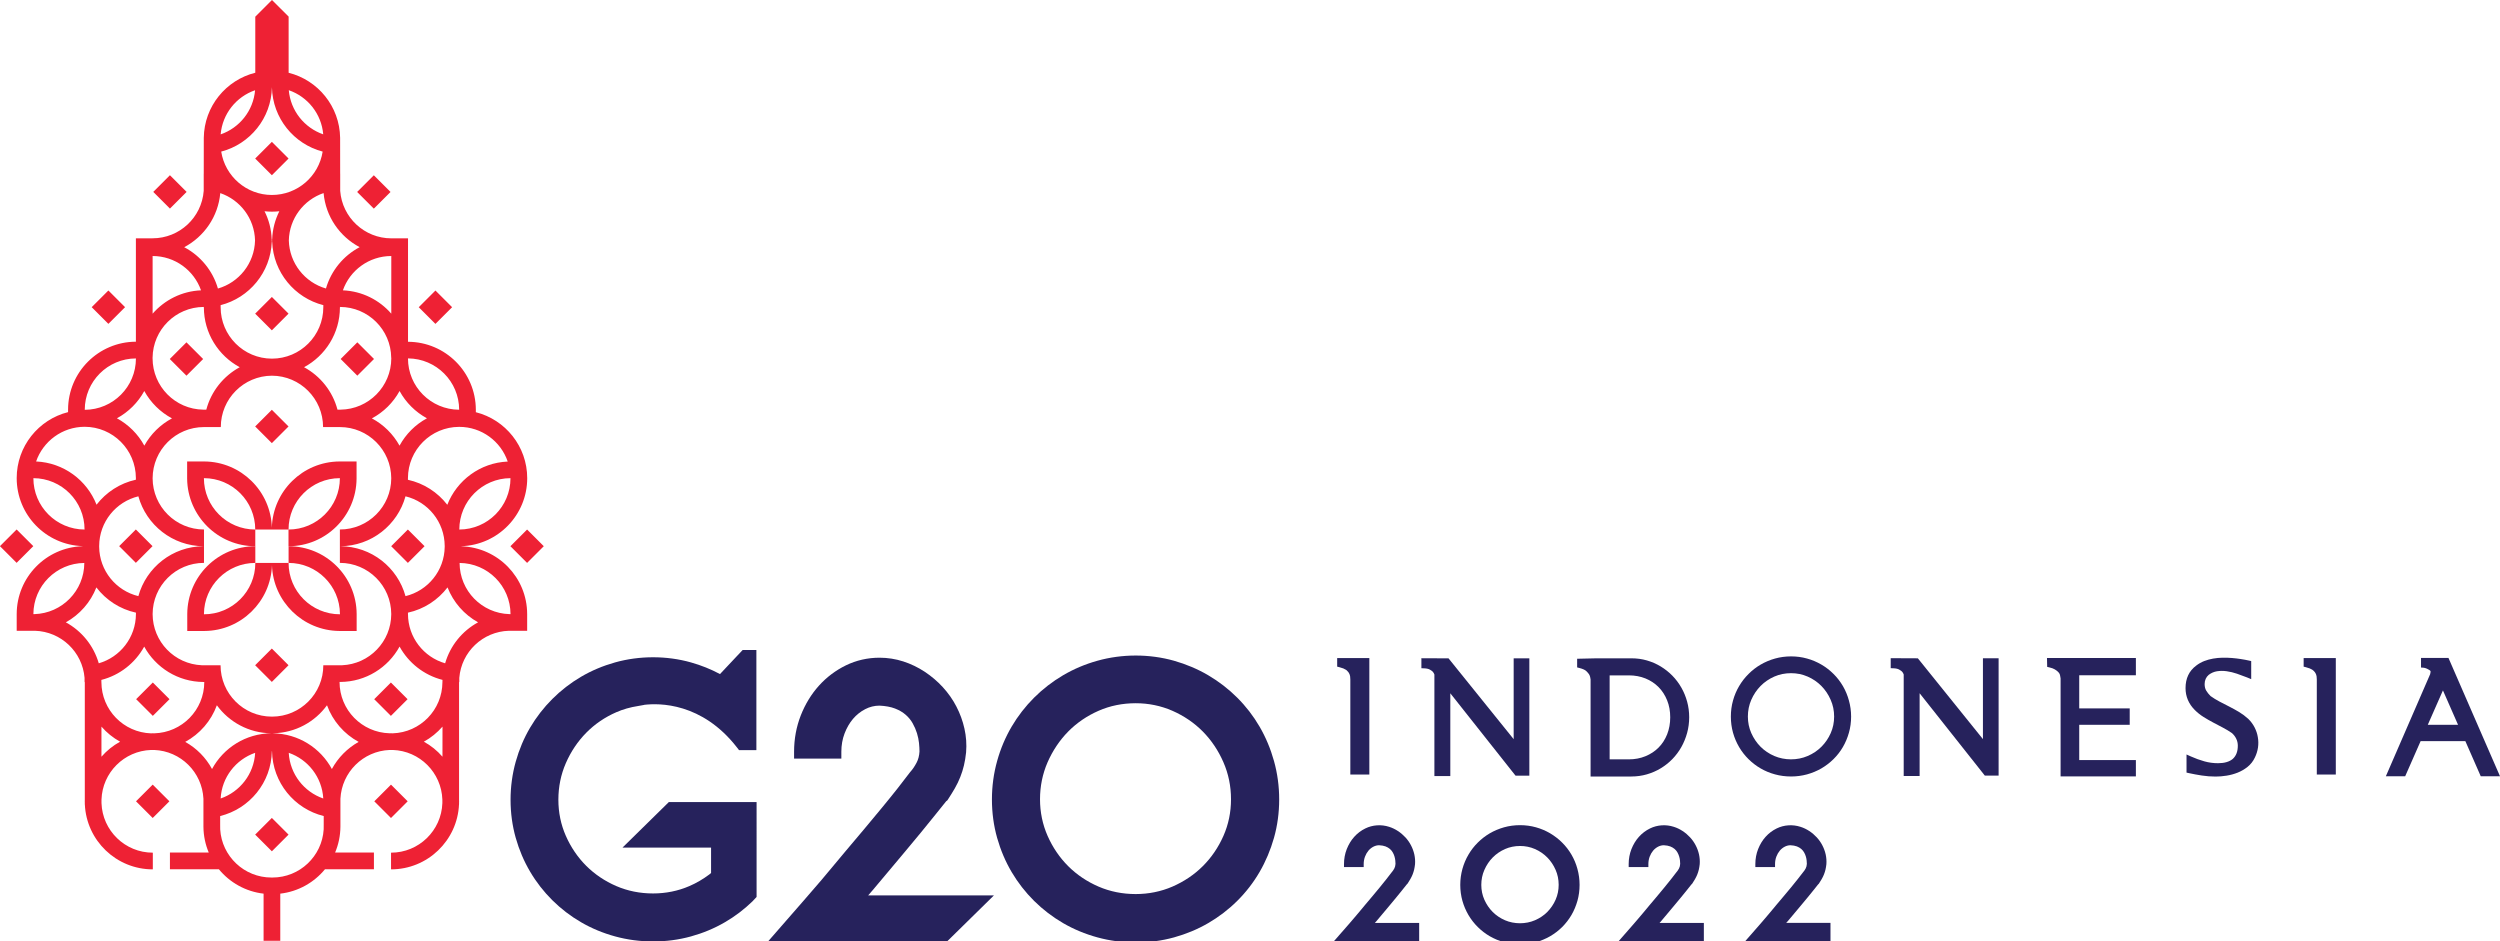 <?xml version="1.0" encoding="utf-8"?>
<!-- Generator: Adobe Illustrator 25.0.0, SVG Export Plug-In . SVG Version: 6.00 Build 0)  -->
<svg version="1.1" id="Layer_1" xmlns="http://www.w3.org/2000/svg" xmlns:xlink="http://www.w3.org/1999/xlink" x="0px" y="0px"
	 viewBox="0 0 615.59 231.83" style="enable-background:new 0 0 615.59 231.83;" xml:space="preserve">
<style type="text/css">
	.st0{fill:#EE2134;}
	.st1{fill:#26225C;}
</style>
<g>
	<g>
		<path class="st0" d="M62.86,134.5v-4.11c-6.99,0-12.65-5.66-12.65-12.65h0v0h0.03c6.97,0.02,12.61,5.67,12.61,12.65h4.09h0.02
			h4.09c0-6.97,5.64-12.63,12.61-12.65h0.03v0h0c0,6.99-5.66,12.65-12.65,12.65v4.11c9.21,0,16.68-7.43,16.76-16.62h0v-0.14v-0.09
			v-4.02h-4.11v0c-0.02,0-0.04,0-0.06,0h-0.03v0c-9.06,0.05-16.42,7.3-16.66,16.32c-0.23-9.02-7.59-16.27-16.66-16.32v0h-0.03
			c-0.02,0-0.04,0-0.06,0v0h-4.11v4.02v0.09v0.14h0C46.18,127.06,53.66,134.5,62.86,134.5z"/>
		
			<rect x="43.02" y="85.5" transform="matrix(0.707 -0.707 0.707 0.707 -49.062 58.367)" class="st0" width="5.81" height="5.81"/>
		
			<rect x="34.72" y="194.42" transform="matrix(0.707 -0.707 0.707 0.707 -128.511 84.402)" class="st0" width="5.81" height="5.81"/>
		
			<rect x="34.74" y="169.28" transform="matrix(0.707 -0.707 0.707 0.707 -110.721 77.043)" class="st0" width="5.81" height="5.81"/>
		
			<rect x="23.79" y="72.74" transform="matrix(0.707 -0.707 0.707 0.707 -45.669 41.03)" class="st0" width="5.81" height="5.81"/>
		
			<rect x="38.95" y="44.35" transform="matrix(0.707 -0.707 0.707 0.707 -21.157 43.438)" class="st0" width="5.81" height="5.81"/>
		<path class="st0" d="M83.59,155.37h4.23v-4.11h0v0h0c0,0,0-0.01,0-0.01v-0.07h0c-0.05-9.21-7.53-16.68-16.76-16.68v4.11
			c6.96,0,12.6,5.62,12.65,12.57h0v0.08c-6.99,0-12.65-5.66-12.65-12.65h-4.08h-0.03h-4.08c0,6.99-5.66,12.65-12.65,12.65v-0.08h0
			c0.04-6.95,5.69-12.57,12.65-12.57v-4.11c-9.22,0-16.71,7.46-16.76,16.68h0v0.07c0,0,0,0.01,0,0.01h0v0h0v4.11h4.23v0
			c9.01-0.06,16.33-7.24,16.63-16.19C67.26,148.13,74.58,155.3,83.59,155.37L83.59,155.37z"/>
		
			<rect x="85.1" y="85.5" transform="matrix(0.707 -0.707 0.707 0.707 -36.737 88.114)" class="st0" width="5.81" height="5.81"/>
		
			<rect x="93.4" y="194.42" transform="matrix(0.707 -0.707 0.707 0.707 -111.323 125.893)" class="st0" width="5.81" height="5.81"/>
		
			<rect x="93.37" y="169.28" transform="matrix(0.707 -0.707 0.707 0.707 -93.551 118.501)" class="st0" width="5.81" height="5.81"/>
		
			<rect x="97.55" y="131.59" transform="matrix(0.707 -0.707 0.707 0.707 -65.678 110.43)" class="st0" width="5.81" height="5.81"/>
		
			<rect x="30.56" y="131.59" transform="matrix(0.707 -0.707 0.707 0.707 -85.298 63.054)" class="st0" width="5.81" height="5.81"/>
		
			<rect x="1.2" y="131.59" transform="matrix(0.707 -0.707 0.707 0.707 -93.898 42.299)" class="st0" width="5.81" height="5.81"/>
		
			<rect x="126.91" y="131.59" transform="matrix(0.707 -0.707 0.707 0.707 -57.078 131.189)" class="st0" width="5.81" height="5.81"/>
		<path class="st0" d="M113.62,134.52v-0.03c8.99-0.29,16.2-7.68,16.2-16.74h0c0-7.83-5.38-14.41-12.65-16.25v-0.63h0
			c-0.03-9.21-7.49-16.68-16.7-16.71V58.69h-4.09v0c-6.66,0-12.12-5.15-12.61-11.68l0-0.13c0,0,0,0,0,0v-4.11c0,0,0,0-0.01,0
			l-0.01-8.59h0c0-0.02,0-0.04,0-0.06l0-0.18h0c-0.11-7.74-5.47-14.22-12.68-16.02V4.13l0.02-0.02L66.97,0l-4.11,4.11l0,0v13.8
			c-7.21,1.8-12.58,8.28-12.68,16.02h0l0,0.18c0,0.02,0,0.04,0,0.06h0l-0.01,8.59c0,0,0,0-0.01,0v4.11c0,0,0,0,0,0l0,0.13
			c-0.49,6.54-5.95,11.68-12.61,11.68v0h-4.09v25.46c-9.21,0.03-16.68,7.5-16.7,16.71h0v0.63c-7.27,1.83-12.65,8.41-12.65,16.25h0
			c0,9.07,7.21,16.45,16.2,16.74v0.03c-8.98,0.29-16.18,7.65-16.2,16.7h0v4.12h4.48c6.47,0.19,11.71,5.22,12.23,11.59v1.01
			c0.02,0,0.03,0,0.05,0v0h0c0,0.1,0.01,0.2,0.01,0.3v28.79c0,0.1-0.01,0.2-0.01,0.3c0,0.1,0.01,0.2,0.01,0.3v0.46h0.01
			c0.4,8.9,7.74,16,16.74,16v-4.11c-6.84,0-12.41-5.43-12.64-12.21l0-0.86c0.22-6.65,5.57-12,12.22-12.22
			c0.14,0,0.28,0.01,0.42,0.01v-0.02c0.01,0,0.02,0,0.02,0v0.02c0.11,0,0.22-0.01,0.32-0.01c6.54,0.26,11.8,5.48,12.12,12.01v6.26h0
			v0.63l0,0c0.02,2.25,0.48,4.4,1.31,6.36h-9.56v4.11h12.05c2.69,3.27,6.59,5.5,11.01,6.01v11.61h4.11v-11.61
			c4.42-0.51,8.32-2.74,11.01-6.01h12.05v-4.11h-9.56c0.83-1.96,1.29-4.11,1.31-6.36l0,0v-0.63h0v-6.26
			c0.32-6.52,5.58-11.75,12.12-12.01c0.11,0,0.22,0.01,0.32,0.01v-0.02c0.01,0,0.02,0,0.02,0v0.02c0.14,0,0.28-0.01,0.42-0.01
			c6.65,0.22,12,5.57,12.22,12.22l0,0.86c-0.23,6.78-5.8,12.21-12.64,12.21v4.11c9,0,16.34-7.1,16.74-16h0.01v-0.46
			c0-0.1,0.01-0.2,0.01-0.3c0-0.1-0.01-0.2-0.01-0.3v-28.79c0-0.1,0.01-0.2,0.01-0.3h0v0c0.02,0,0.03,0,0.05,0v-1.01
			c0.52-6.38,5.77-11.41,12.23-11.59h4.48v-4.12h0C129.79,142.17,122.6,134.81,113.62,134.52z M125.7,117.74
			C125.7,117.74,125.7,117.74,125.7,117.74L125.7,117.74c0,6.97-5.63,12.62-12.6,12.65c0,0,0,0,0,0h0
			C113.11,123.42,118.74,117.77,125.7,117.74z M125.02,113.65c-6.78,0.29-12.52,4.62-14.88,10.65c-2.36-3.07-5.77-5.3-9.69-6.16
			v-0.42c0.02-6.96,5.66-12.6,12.62-12.61C118.62,105.11,123.32,108.68,125.02,113.65z M67.01,176.46h-0.09
			c-6.97-0.02-12.61-5.67-12.61-12.65h-0.02H50.2h-0.48c-6.74-0.27-12.12-5.8-12.14-12.6c0.02-6.97,5.67-12.61,12.65-12.61v-4.11
			c0,0,0,0,0,0v-4.11c-6.97,0-12.63-5.64-12.65-12.61c0.02-6.97,5.67-12.61,12.65-12.61v0h0.03h3.49h0.62
			c0-6.97,5.63-12.62,12.59-12.65c6.96,0.03,12.59,5.68,12.59,12.65h0.62h3.49h0.03v0c6.97,0,12.63,5.64,12.65,12.61
			c-0.02,6.97-5.67,12.61-12.65,12.61v4.11c0,0,0,0,0,0v4.11c6.97,0,12.63,5.64,12.65,12.61c-0.02,6.8-5.4,12.33-12.14,12.6h-0.48
			h-4.09h-0.02C79.62,170.78,73.98,176.44,67.01,176.46z M34.07,146.79c-5.5-1.33-9.59-6.26-9.65-12.15v-0.21
			c0.03-5.92,4.13-10.88,9.65-12.22c1.95,7.05,8.39,12.25,16.06,12.29C42.47,134.54,36.02,139.73,34.07,146.79z M66.91,59.2
			c0-0.11,0.01-0.21,0.01-0.31H66.9c-0.09-2.46-0.71-4.79-1.76-6.87c0.59,0.06,1.2,0.1,1.81,0.1v0c0,0,0.01,0,0.01,0
			c0,0,0.01,0,0.01,0v0c0.61,0,1.22-0.04,1.81-0.1c-1.04,2.08-1.67,4.41-1.76,6.87h-0.02c0,0.11,0.01,0.21,0.01,0.32
			c0,0.11-0.01,0.21-0.01,0.32h0.02c0.28,7.54,5.54,13.81,12.6,15.61c-0.01,0.17-0.01,0.35-0.01,0.52h0
			c0,6.98-5.66,12.64-12.64,12.65c-6.98,0-12.64-5.67-12.64-12.65h0c0-0.18-0.01-0.35-0.01-0.52c7.05-1.8,12.32-8.07,12.6-15.61
			h0.02C66.92,59.41,66.91,59.31,66.91,59.2z M83.79,134.5c7.66-0.04,14.11-5.23,16.06-12.29c5.52,1.34,9.62,6.29,9.65,12.22v0.21
			c-0.06,5.89-4.15,10.82-9.65,12.15C97.9,139.73,91.46,134.54,83.79,134.5z M113.06,100.89L113.06,100.89
			c-6.96-0.02-12.6-5.67-12.6-12.64C107.42,88.29,113.05,93.93,113.06,100.89z M98.39,96.28c1.55,2.84,3.9,5.18,6.74,6.72
			c-2.85,1.54-5.2,3.89-6.75,6.74c-1.57-2.85-3.94-5.19-6.81-6.72C94.45,101.49,96.82,99.14,98.39,96.28z M96.35,88.23L96.35,88.23
			c-0.01,6.93-5.58,12.55-12.49,12.64h-0.76c-1.19-4.51-4.22-8.28-8.23-10.45c5.25-2.82,8.82-8.36,8.83-14.73h0
			c0-0.01,0-0.03,0-0.04c0.02,0,0.03,0,0.05,0v-0.07c6.91,0.03,12.5,5.6,12.58,12.49L96.35,88.23L96.35,88.23L96.35,88.23z
			 M96.35,77.24c-2.92-3.36-7.16-5.55-11.92-5.75c1.73-4.92,6.41-8.44,11.92-8.45V77.24z M88.56,60.86
			c-3.99,2.1-7.02,5.77-8.3,10.18c-5.18-1.49-9-6.21-9.14-11.84c0.13-5.42,3.67-9.99,8.56-11.66C80.2,53.34,83.66,58.27,88.56,60.86
			z M79.59,33.08c-4.63-1.6-8.04-5.8-8.48-10.87C75.75,23.81,79.16,28.02,79.59,33.08z M66.96,21.47c0.16,7.63,5.4,14,12.49,15.86
			c-0.95,6.05-6.17,10.67-12.49,10.68c-6.31,0-11.54-4.63-12.49-10.68C61.56,35.48,66.81,29.1,66.96,21.47z M62.81,22.22
			c-0.43,5.06-3.84,9.27-8.48,10.87C54.77,28.02,58.18,23.81,62.81,22.22z M54.24,47.55c4.89,1.67,8.43,6.24,8.56,11.66
			c-0.14,5.63-3.95,10.35-9.14,11.84c-1.27-4.41-4.31-8.08-8.3-10.18C50.26,58.27,53.72,53.34,54.24,47.55z M37.58,63.04
			c5.51,0.01,10.19,3.53,11.92,8.45c-4.75,0.2-8.99,2.39-11.92,5.75V63.04z M37.57,88.23L37.57,88.23l0-0.15
			c0.08-6.9,5.68-12.46,12.58-12.5v0.07c0.02,0,0.03,0,0.05,0c0,0.01,0,0.03,0,0.04h0c0.01,6.37,3.59,11.91,8.83,14.73
			c-4.01,2.18-7.04,5.94-8.23,10.45h-0.76C43.15,100.78,37.58,95.16,37.57,88.23L37.57,88.23L37.57,88.23z M42.35,103.02
			c-2.87,1.53-5.24,3.87-6.81,6.72c-1.55-2.85-3.9-5.19-6.75-6.74c2.84-1.54,5.19-3.88,6.74-6.72
			C37.1,99.14,39.48,101.49,42.35,103.02z M20.87,100.89c0.01-6.96,5.64-12.61,12.6-12.63c0,6.97-5.63,12.62-12.6,12.65V100.89z
			 M20.84,105.09c6.96,0.01,12.6,5.65,12.62,12.61v0.42c-3.92,0.86-7.32,3.09-9.69,6.16c-2.35-6.02-8.09-10.35-14.88-10.65
			C10.6,108.68,15.3,105.11,20.84,105.09z M8.22,117.74L8.22,117.74C8.22,117.74,8.22,117.74,8.22,117.74
			c6.97,0.03,12.6,5.68,12.6,12.65h0c0,0,0,0,0,0C13.85,130.36,8.22,124.71,8.22,117.74z M8.48,151.22H8.22
			c0.02-6.93,5.62-12.54,12.54-12.6C20.74,145.46,15.28,151.02,8.48,151.22z M16.21,153.24c3.41-1.89,6.09-4.93,7.52-8.6
			c2.37,3.11,5.8,5.36,9.75,6.22c0,0.1-0.01,0.21-0.01,0.31h0c0,0.01,0,0.03,0,0.04c-0.02,5.76-3.88,10.6-9.15,12.12
			C23.07,158.99,20.11,155.36,16.21,153.24z M24.98,186.33l0-7.41c1.29,1.49,2.85,2.75,4.59,3.71
			C27.82,183.59,26.27,184.85,24.98,186.33z M37.97,180.57c-0.12,0-0.23-0.01-0.35-0.01v0c-0.01,0-0.03,0-0.04,0
			c-0.04,0-0.09,0-0.13,0v0.01c-0.08,0-0.17,0-0.25,0.01c-6.78-0.22-12.21-5.77-12.23-12.6h0c0-0.11-0.01-0.23-0.01-0.34l0-0.21
			l-0.01,0c0,0,0-0.01,0-0.01c4.55-1.16,8.35-4.18,10.56-8.2c2.83,5.16,8.29,8.67,14.58,8.71l0,0l0.11,0c0,0,0.01,0,0.01,0l0,0h0.49
			H50.3C50.3,174.81,44.81,180.4,37.97,180.57z M52.21,189.36c-1.52-2.81-3.81-5.13-6.6-6.68c3.58-1.94,6.38-5.15,7.79-9.02
			c3.01,4.13,7.86,6.83,13.34,6.9v0h0.05c0.02,0,0.03,0,0.05,0C60.51,180.61,55.02,184.16,52.21,189.36z M62.83,185.37
			c-0.29,5.23-3.75,9.61-8.5,11.25C54.61,191.39,58.08,187.01,62.83,185.37z M79.71,202.96l-0.01,1.26
			c-0.4,6.62-5.9,11.86-12.62,11.86h-0.24c-6.72,0-12.22-5.24-12.62-11.86l-0.01-1.26v-2.02c7.22-1.78,12.6-8.24,12.73-15.98h0.04
			c0.13,7.74,5.51,14.21,12.73,15.98V202.96z M71.1,185.37c4.75,1.64,8.21,6.02,8.5,11.25C74.85,194.98,71.39,190.6,71.1,185.37z
			 M81.72,189.36c-2.8-5.18-8.25-8.71-14.53-8.79v-0.01h0.13v-0.01c5.43-0.11,10.22-2.79,13.2-6.89c1.41,3.87,4.21,7.08,7.79,9.02
			C85.53,184.24,83.24,186.56,81.72,189.36z M108.95,186.33c-1.29-1.49-2.84-2.75-4.58-3.7c1.74-0.96,3.29-2.22,4.59-3.71
			L108.95,186.33z M108.96,167.43L108.96,167.43l-0.01,0.2c0,0.11-0.01,0.22-0.01,0.34h0c-0.02,6.83-5.45,12.38-12.23,12.6
			c-0.08,0-0.17-0.01-0.25-0.01v-0.01c-0.04,0-0.09,0-0.13,0c-0.01,0-0.03,0-0.04,0v0c-0.12,0-0.23,0.01-0.35,0.01
			c-6.84-0.17-12.33-5.76-12.33-12.64h-0.41h0.49l0,0c0,0,0.01,0,0.01,0l0.11,0l0,0c6.29-0.04,11.75-3.55,14.58-8.71
			c2.21,4.02,6.01,7.04,10.56,8.2C108.96,167.42,108.96,167.43,108.96,167.43z M109.61,163.33c-5.27-1.52-9.13-6.36-9.15-12.12
			c0-0.01,0-0.03,0-0.04h0c0-0.1-0.01-0.21-0.01-0.31c3.95-0.86,7.38-3.12,9.75-6.22c1.43,3.67,4.11,6.71,7.52,8.6
			C113.81,155.36,110.86,158.99,109.61,163.33z M125.45,151.22c-6.8-0.19-12.26-5.75-12.28-12.6c6.92,0.06,12.52,5.67,12.54,12.6
			H125.45z"/>
		
			<rect x="104.33" y="72.74" transform="matrix(0.707 -0.707 0.707 0.707 -22.08 97.98)" class="st0" width="5.81" height="5.81"/>
		
			<rect x="89.16" y="44.35" transform="matrix(0.707 -0.707 0.707 0.707 -6.449 78.947)" class="st0" width="5.81" height="5.81"/>
		
			<rect x="64.05" y="160.91" transform="matrix(0.707 -0.707 0.707 0.707 -96.222 95.326)" class="st0" width="5.81" height="5.81"/>
		
			<rect x="64.05" y="102.11" transform="matrix(0.707 -0.707 0.707 0.707 -54.646 78.102)" class="st0" width="5.81" height="5.81"/>
		
			<rect x="64.06" y="202.63" transform="matrix(0.707 -0.707 0.707 0.707 -125.719 107.543)" class="st0" width="5.81" height="5.81"/>
		
			<rect x="64.05" y="74.33" transform="matrix(0.707 -0.707 0.707 0.707 -35.005 69.964)" class="st0" width="5.81" height="5.81"/>
		
			<rect x="64.05" y="36.13" transform="matrix(0.707 -0.707 0.707 0.707 -7.993 58.779)" class="st0" width="5.81" height="5.81"/>
	</g>
	<g>
		<g>
			<path class="st1" d="M330.77,164.59c0.26,0.11,0.46,0.22,0.62,0.32c0.13,0.08,0.24,0.16,0.31,0.25l0.32,0.35
				c0.11,0.14,0.23,0.36,0.33,0.63c0.07,0.18,0.15,0.53,0.15,1.18v23.39h4.68v-28.67h-7.92v2.11l0.56,0.14
				C330.2,164.39,330.52,164.49,330.77,164.59z"/>
			<path class="st1" d="M373.19,191h3.39v-28.9h-3.86v19.91l-15.82-19.63l-0.22-0.27l-6.68-0.03v2.46l0.71,0.03
				c0.58,0.02,1.05,0.13,1.37,0.31c0.44,0.24,0.66,0.44,0.75,0.55c0.16,0.2,0.29,0.42,0.37,0.66v25h3.92v-20.38l15.84,20.01
				L373.19,191z"/>
			<path class="st1" d="M401.72,191.2c1.32,0,2.6-0.18,3.8-0.53c1.21-0.35,2.35-0.84,3.4-1.48c1.05-0.63,2.02-1.4,2.88-2.28
				c0.85-0.88,1.6-1.87,2.21-2.96c0.61-1.09,1.09-2.26,1.42-3.48c0.34-1.24,0.51-2.54,0.51-3.86c0-1.32-0.17-2.62-0.51-3.85
				c-0.33-1.21-0.81-2.38-1.43-3.46c-0.61-1.07-1.36-2.06-2.21-2.93c-0.85-0.87-1.82-1.63-2.87-2.27c-1.04-0.63-2.19-1.13-3.4-1.48
				c-1.21-0.35-2.49-0.52-3.8-0.52h-8.58l-4.79,0.11v2.13l0.55,0.14c0.41,0.11,0.75,0.22,0.99,0.33c0.24,0.11,0.43,0.21,0.57,0.32
				c0.17,0.13,0.26,0.21,0.3,0.27c0.11,0.13,0.22,0.26,0.36,0.42c0.11,0.11,0.21,0.28,0.31,0.5c0.07,0.16,0.17,0.47,0.23,0.97v23.92
				H401.72z M396.35,186.99V166.3h4.74c1.47,0,2.85,0.26,4.09,0.76c1.23,0.5,2.32,1.22,3.22,2.13c0.9,0.91,1.61,2.01,2.11,3.27
				c0.51,1.26,0.76,2.66,0.76,4.16c0,1.52-0.26,2.93-0.76,4.2c-0.5,1.26-1.21,2.36-2.11,3.26c-0.9,0.91-1.99,1.62-3.23,2.13
				c-1.24,0.51-2.61,0.77-4.09,0.77H396.35z"/>
			<path class="st1" d="M453.8,168.95L453.8,168.95c-0.64-1.09-1.41-2.1-2.31-2.99c-0.89-0.89-1.89-1.67-2.99-2.31
				c-1.1-0.64-2.28-1.15-3.53-1.49c-2.5-0.71-5.38-0.71-7.9,0c-1.26,0.35-2.45,0.86-3.55,1.5c-1.09,0.64-2.1,1.42-2.98,2.31
				c-0.9,0.89-1.67,1.89-2.31,2.98c-0.64,1.08-1.15,2.28-1.5,3.55c-0.36,1.27-0.53,2.6-0.53,3.96c0,1.37,0.18,2.7,0.53,3.96
				c0.35,1.25,0.86,2.44,1.5,3.53c0.64,1.09,1.42,2.09,2.31,2.97c0.9,0.89,1.9,1.66,2.99,2.29c1.08,0.63,2.27,1.13,3.54,1.47
				c1.26,0.35,2.6,0.52,3.97,0.52c1.34,0,2.66-0.18,3.92-0.52c1.26-0.35,2.44-0.84,3.53-1.47c1.08-0.63,2.09-1.4,2.99-2.29
				c0.9-0.89,1.68-1.89,2.31-2.98c0.63-1.08,1.13-2.27,1.48-3.52c0.36-1.26,0.54-2.59,0.54-3.96c0-1.36-0.18-2.69-0.54-3.96
				C454.93,171.23,454.43,170.04,453.8,168.95z M451.63,176.45c0,1.44-0.28,2.81-0.84,4.07c-0.56,1.27-1.33,2.4-2.29,3.36
				c-0.96,0.96-2.09,1.72-3.38,2.27c-2.57,1.12-5.7,1.09-8.23,0c-1.28-0.55-2.42-1.32-3.37-2.27c-0.95-0.95-1.72-2.09-2.29-3.37
				c-0.56-1.27-0.84-2.63-0.84-4.07c0-1.45,0.28-2.84,0.84-4.12c0.57-1.3,1.34-2.45,2.29-3.41c0.95-0.97,2.09-1.74,3.37-2.31
				c1.28-0.56,2.67-0.84,4.13-0.84c1.44,0,2.81,0.28,4.09,0.84c1.28,0.56,2.41,1.33,3.37,2.3c0.95,0.97,1.73,2.11,2.29,3.41
				C451.35,173.61,451.63,174.99,451.63,176.45z"/>
			<path class="st1" d="M488.28,182.01l-15.82-19.64l-0.22-0.27l-6.68-0.03v2.46l0.71,0.03c0.58,0.02,1.05,0.13,1.37,0.31
				c0.44,0.24,0.66,0.44,0.75,0.55c0.16,0.2,0.29,0.42,0.37,0.66v25h3.92v-20.38l15.84,20.01l0.22,0.28h3.39v-28.9h-3.86V182.01z"/>
			<path class="st1" d="M504.09,164.21l0.55,0.13c0.56,0.13,1,0.29,1.31,0.48c0.33,0.2,0.59,0.39,0.77,0.57
				c0.22,0.2,0.37,0.4,0.45,0.6c0.06,0.17,0.15,0.49,0.22,1.06v24.12h18.54v-4.01h-13.95v-8.68h12.43v-4.04h-12.43v-8.17h13.95
				v-4.24h-21.89L504.09,164.21z"/>
			<path class="st1" d="M555.17,179.13c-0.39-0.77-0.92-1.49-1.58-2.13c-0.68-0.62-1.44-1.19-2.25-1.68
				c-0.81-0.48-1.62-0.93-2.41-1.33c-0.81-0.41-1.62-0.83-2.43-1.25c-0.76-0.4-1.53-0.88-2.19-1.35c-0.44-0.44-0.8-0.9-1.08-1.37
				c-0.24-0.42-0.37-0.95-0.37-1.57c0-0.47,0.09-0.9,0.26-1.29c0.17-0.38,0.42-0.71,0.75-0.99c0.62-0.47,1.3-0.76,2.03-0.88
				c0.78-0.12,1.58-0.12,2.39-0.01c0.85,0.12,1.7,0.33,2.53,0.61c0.88,0.3,1.71,0.61,2.49,0.92l1.02,0.42v-4.45l-0.58-0.13
				c-0.59-0.13-1.24-0.26-1.98-0.37c-0.71-0.11-1.45-0.2-2.2-0.26c-0.79-0.06-1.58-0.09-2.3-0.07c-0.78,0.01-1.56,0.09-2.32,0.22
				c-0.76,0.13-1.5,0.34-2.2,0.61c-0.71,0.28-1.38,0.66-1.97,1.12c-1.74,1.29-2.62,3.15-2.62,5.54c0,2.06,0.77,3.88,2.29,5.4
				c0.64,0.64,1.36,1.22,2.14,1.7c0.75,0.47,1.54,0.93,2.34,1.35l2.41,1.27c0.78,0.41,1.53,0.86,2.21,1.33
				c0.44,0.37,0.81,0.84,1.08,1.39c0.27,0.54,0.4,1.13,0.4,1.75c0,1.42-0.41,2.48-1.24,3.24c-0.4,0.34-0.91,0.61-1.5,0.78
				c-0.62,0.19-1.33,0.28-2.13,0.28c-1.15,0-2.28-0.15-3.37-0.46c-1.11-0.31-2.24-0.72-3.35-1.22l-1.04-0.47v4.46l0.58,0.13
				c1.01,0.22,2.08,0.42,3.18,0.59c1.09,0.17,2.24,0.26,3.4,0.26c0.84,0,1.74-0.07,2.68-0.22c0.95-0.15,1.86-0.4,2.73-0.74
				c0.88-0.35,1.71-0.83,2.45-1.42c0.77-0.62,1.39-1.4,1.81-2.31c0.38-0.77,0.64-1.6,0.77-2.46c0.12-0.86,0.11-1.71-0.04-2.54
				C555.83,180.7,555.56,179.89,555.17,179.13z"/>
			<path class="st1" d="M567.23,164.15l0.56,0.14c0.39,0.1,0.71,0.2,0.95,0.3c0.26,0.11,0.47,0.22,0.63,0.32
				c0.13,0.08,0.24,0.17,0.31,0.25l0.32,0.35c0.11,0.14,0.23,0.36,0.33,0.63c0.07,0.18,0.15,0.53,0.15,1.18v23.39h4.68v-28.67h-7.92
				V164.15z"/>
			<path class="st1" d="M603.09,162.44L602.9,162h-6.76v2.37l0.68,0.05c0.1,0.01,0.21,0.03,0.33,0.07c0.12,0.04,0.27,0.1,0.44,0.16
				c0.14,0.05,0.28,0.13,0.48,0.26c0.43,0.22,0.43,0.4,0.43,0.47c0,0.06-0.01,0.14-0.03,0.24c-0.03,0.13-0.06,0.27-0.08,0.39
				l-10.91,25.14h4.76l3.8-8.65h11.02l3.6,8.21l0.19,0.44h4.74L603.09,162.44z M605.26,178.47h-7.45l3.73-8.47L605.26,178.47z"/>
			<path class="st1" d="M338.98,226.76l1.61-1.92c0.55-0.66,1.11-1.32,1.66-1.98c0.56-0.66,1.1-1.31,1.61-1.94l1.43-1.76
				c0.44-0.54,0.82-1.01,1.09-1.37l0.2-0.2c0.26-0.39,0.49-0.77,0.7-1.13c0.21-0.37,0.4-0.75,0.56-1.15
				c0.15-0.39,0.28-0.79,0.37-1.18c0.09-0.41,0.17-0.85,0.22-1.33c0.06-0.81,0-1.61-0.17-2.4c-0.18-0.79-0.45-1.54-0.82-2.24
				c-0.36-0.71-0.83-1.37-1.38-1.97c-0.54-0.58-1.15-1.11-1.84-1.56c-0.67-0.44-1.4-0.8-2.18-1.04c-1.92-0.62-4.05-0.48-5.84,0.4
				c-1.05,0.51-1.97,1.21-2.74,2.07c-0.77,0.85-1.38,1.87-1.84,3.02c-0.45,1.15-0.68,2.39-0.68,3.68v0.74h4.85v-0.74
				c0-0.64,0.11-1.25,0.32-1.82c0.21-0.56,0.5-1.06,0.85-1.48c0.35-0.41,0.76-0.74,1.23-0.98c0.45-0.23,0.93-0.35,1.4-0.35
				c0.62,0.03,1.16,0.13,1.58,0.29c0.43,0.17,0.79,0.38,1.08,0.63c0.29,0.25,0.52,0.54,0.69,0.84c0.19,0.34,0.34,0.67,0.43,1
				c0.1,0.34,0.17,0.67,0.2,0.99c0.03,0.33,0.05,0.62,0.05,0.83c-0.02,0.44-0.12,0.82-0.29,1.14c-0.2,0.37-0.41,0.68-0.67,0.97
				c-0.33,0.45-0.75,0.99-1.25,1.62c-0.5,0.63-1.04,1.3-1.61,2c-0.58,0.7-1.18,1.43-1.8,2.17l-1.83,2.17
				c-0.6,0.71-1.16,1.38-1.69,2.03c-0.52,0.63-0.99,1.18-1.4,1.65c-0.42,0.47-0.74,0.86-0.99,1.15c-0.12,0.15-0.22,0.25-0.28,0.32
				l-3.51,4.01h21.15v-4.68h-10.91C338.7,227.09,338.84,226.92,338.98,226.76z"/>
			<path class="st1" d="M386.95,210.44c-0.63-1.08-1.4-2.08-2.29-2.96c-0.88-0.88-1.88-1.65-2.96-2.29
				c-1.09-0.64-2.27-1.14-3.5-1.48c-2.48-0.7-5.34-0.7-7.84,0c-1.24,0.35-2.43,0.85-3.52,1.48c-1.08,0.64-2.08,1.41-2.96,2.29
				c-0.89,0.88-1.66,1.88-2.29,2.96c-0.64,1.08-1.14,2.26-1.49,3.52c-0.35,1.27-0.53,2.59-0.53,3.93c0,1.35,0.18,2.68,0.53,3.93
				c0.35,1.24,0.85,2.41,1.49,3.5c0.64,1.08,1.41,2.07,2.3,2.95c0.89,0.88,1.89,1.65,2.96,2.27c1.08,0.62,2.26,1.12,3.51,1.46
				c1.25,0.34,2.58,0.52,3.94,0.52c1.33,0,2.64-0.17,3.89-0.52c1.25-0.35,2.43-0.84,3.5-1.46c1.07-0.62,2.07-1.38,2.97-2.27
				c0.89-0.89,1.66-1.89,2.29-2.96c0.63-1.08,1.12-2.26,1.47-3.49c0.35-1.24,0.53-2.57,0.53-3.93c0-1.35-0.18-2.67-0.53-3.93
				C388.08,212.7,387.58,211.52,386.95,210.44z M383.8,217.88c0,1.29-0.25,2.51-0.75,3.65c-0.5,1.15-1.2,2.16-2.05,3.03
				c-0.86,0.86-1.88,1.54-3.04,2.04c-2.28,0.99-5.1,0.98-7.37,0c-1.16-0.5-2.18-1.19-3.03-2.04c-0.86-0.86-1.55-1.88-2.06-3.03
				c-0.5-1.13-0.75-2.36-0.75-3.64c0-1.3,0.25-2.54,0.76-3.69c0.51-1.17,1.21-2.21,2.06-3.07c0.86-0.87,1.88-1.56,3.03-2.07
				c1.14-0.5,2.39-0.75,3.7-0.75c1.28,0,2.52,0.25,3.66,0.75c1.15,0.5,2.17,1.2,3.03,2.07c0.86,0.87,1.55,1.9,2.06,3.07
				C383.55,215.33,383.8,216.57,383.8,217.88z"/>
			<path class="st1" d="M409.08,226.76l1.61-1.92c0.55-0.66,1.11-1.32,1.66-1.98c0.56-0.66,1.1-1.31,1.61-1.94l1.43-1.76
				c0.44-0.54,0.82-1.01,1.09-1.37l0.2-0.2c0.26-0.39,0.49-0.77,0.7-1.13c0.21-0.37,0.4-0.75,0.56-1.15
				c0.15-0.39,0.28-0.79,0.37-1.18c0.09-0.41,0.17-0.85,0.22-1.33c0.06-0.81,0-1.61-0.17-2.4c-0.18-0.79-0.45-1.54-0.82-2.24
				c-0.36-0.71-0.83-1.37-1.38-1.97c-0.54-0.58-1.15-1.11-1.84-1.56c-0.67-0.44-1.4-0.8-2.18-1.04c-1.92-0.62-4.05-0.48-5.84,0.4
				c-1.05,0.51-1.97,1.21-2.74,2.07c-0.77,0.85-1.38,1.87-1.84,3.02c-0.45,1.15-0.68,2.39-0.68,3.68v0.74h4.85v-0.74
				c0-0.64,0.11-1.25,0.32-1.82c0.21-0.56,0.5-1.06,0.85-1.48c0.35-0.41,0.76-0.74,1.23-0.98c0.45-0.23,0.93-0.35,1.4-0.35
				c0.62,0.03,1.16,0.13,1.58,0.29c0.43,0.17,0.79,0.38,1.08,0.63c0.29,0.25,0.52,0.54,0.69,0.84c0.19,0.34,0.33,0.67,0.43,1
				c0.1,0.34,0.17,0.67,0.2,0.99c0.03,0.33,0.05,0.62,0.05,0.83c-0.02,0.44-0.12,0.82-0.29,1.14c-0.2,0.37-0.41,0.68-0.67,0.97
				c-0.33,0.45-0.75,0.99-1.25,1.62c-0.5,0.63-1.04,1.3-1.61,2c-0.58,0.7-1.18,1.43-1.8,2.17l-1.83,2.17
				c-0.6,0.71-1.16,1.38-1.69,2.03c-0.52,0.63-0.99,1.18-1.4,1.65c-0.42,0.47-0.74,0.86-0.99,1.15c-0.12,0.15-0.22,0.25-0.28,0.32
				l-3.51,4.01h21.15v-4.68h-10.91C408.8,227.09,408.93,226.92,409.08,226.76z"/>
			<path class="st1" d="M440.27,226.76l1.61-1.92c0.55-0.66,1.11-1.32,1.66-1.98c0.56-0.66,1.1-1.31,1.61-1.94l1.43-1.76
				c0.44-0.54,0.82-1.01,1.09-1.37l0.2-0.2c0.26-0.39,0.49-0.77,0.7-1.13c0.21-0.36,0.4-0.75,0.56-1.15
				c0.15-0.39,0.28-0.79,0.37-1.18c0.09-0.41,0.17-0.85,0.22-1.33c0.06-0.81,0-1.61-0.17-2.4c-0.18-0.79-0.45-1.54-0.82-2.24
				c-0.36-0.71-0.83-1.37-1.38-1.97c-0.54-0.58-1.15-1.11-1.84-1.56c-0.67-0.44-1.4-0.8-2.18-1.04c-1.92-0.62-4.05-0.48-5.84,0.4
				c-1.05,0.51-1.97,1.21-2.74,2.07c-0.77,0.85-1.38,1.87-1.84,3.02c-0.45,1.15-0.68,2.39-0.68,3.68v0.74h4.85v-0.74
				c0-0.64,0.11-1.25,0.32-1.82c0.21-0.56,0.5-1.06,0.85-1.48c0.35-0.41,0.76-0.74,1.23-0.98c0.45-0.23,0.93-0.35,1.4-0.35
				c0.62,0.03,1.16,0.13,1.58,0.29c0.43,0.17,0.79,0.38,1.08,0.63c0.29,0.25,0.52,0.54,0.69,0.84c0.19,0.34,0.34,0.67,0.43,1
				c0.1,0.34,0.17,0.67,0.2,0.99c0.03,0.33,0.05,0.62,0.05,0.83c-0.02,0.44-0.12,0.82-0.29,1.14c-0.2,0.37-0.41,0.68-0.67,0.97
				c-0.33,0.45-0.75,0.99-1.25,1.61c-0.5,0.63-1.04,1.3-1.61,2c-0.58,0.7-1.18,1.43-1.81,2.17l-1.83,2.17
				c-0.6,0.71-1.16,1.38-1.69,2.03c-0.52,0.63-0.99,1.18-1.4,1.65c-0.42,0.47-0.74,0.86-0.99,1.15c-0.12,0.15-0.22,0.25-0.28,0.32
				l-3.51,4.01h21.15v-4.68h-10.91C439.99,227.09,440.13,226.92,440.27,226.76z"/>
		</g>
		<g>
			<path class="st1" d="M214.89,219.19c1.27-1.51,2.58-3.07,3.93-4.68c1.34-1.61,2.69-3.22,4.05-4.83c1.38-1.63,2.7-3.22,3.92-4.72
				l3.49-4.3c1.01-1.24,1.91-2.37,2.7-3.36l0.28-0.21l0.17-0.25c0.63-0.96,1.2-1.89,1.69-2.74c0.52-0.9,0.97-1.84,1.34-2.78
				c0.37-0.93,0.67-1.89,0.9-2.86c0.23-0.97,0.41-2.04,0.53-3.22c0.16-1.96,0.02-3.92-0.41-5.83c-0.42-1.89-1.09-3.72-1.98-5.43
				c-0.89-1.73-2.02-3.33-3.35-4.78c-1.32-1.44-2.82-2.71-4.45-3.79c-1.64-1.08-3.42-1.94-5.28-2.54c-1.88-0.61-3.85-0.92-5.84-0.92
				c-2.93,0-5.73,0.64-8.3,1.89c-2.53,1.24-4.77,2.93-6.64,5.01c-1.87,2.08-3.37,4.54-4.46,7.31c-1.09,2.79-1.65,5.79-1.65,8.93
				v1.71h11.64v-1.71c0-1.58,0.26-3.07,0.78-4.45c0.52-1.38,1.22-2.6,2.09-3.63c0.85-1,1.87-1.81,3.02-2.4
				c1.11-0.57,2.25-0.85,3.48-0.86c1.51,0.07,2.8,0.31,3.84,0.71c1.05,0.41,1.94,0.93,2.64,1.55c0.71,0.62,1.28,1.32,1.7,2.07
				c0.46,0.82,0.82,1.65,1.07,2.46c0.25,0.82,0.42,1.63,0.5,2.4c0.08,0.82,0.12,1.53,0.12,2.1c-0.06,1.05-0.3,1.98-0.72,2.77
				c-0.47,0.89-0.98,1.65-1.53,2.25l-0.1,0.12c-0.81,1.09-1.83,2.41-3.03,3.93c-1.21,1.54-2.54,3.17-3.93,4.86
				c-1.44,1.75-2.91,3.52-4.39,5.28c-1.52,1.81-3.01,3.57-4.46,5.29c-1.45,1.72-2.83,3.36-4.12,4.93c-1.25,1.52-2.4,2.87-3.41,4.02
				c-1.01,1.16-1.81,2.08-2.41,2.79c-0.15,0.18-0.28,0.32-0.38,0.44l-8.71,9.98h44.1l11.42-11.22l-30.97,0
				C214.14,220.07,214.52,219.64,214.89,219.19z"/>
			<path class="st1" d="M186.28,197.49H164.7l-11.42,11.22h21.81v6.25c-0.19,0.18-0.33,0.28-0.33,0.28l-0.11,0.09
				c-1.55,1.16-3.19,2.12-4.89,2.85c-2.79,1.21-5.81,1.82-8.95,1.82c-3.22,0-6.26-0.61-9.06-1.82c-2.82-1.22-5.31-2.9-7.4-4.98
				c-2.09-2.09-3.78-4.57-5.02-7.38c-1.22-2.77-1.84-5.76-1.84-8.9c0-3.17,0.62-6.21,1.84-9.01c1.24-2.84,2.93-5.36,5.03-7.49
				c2.09-2.12,4.58-3.82,7.4-5.05c1.62-0.71,3.43-1.23,5.38-1.53l1.45-0.26v-0.02c3.67-0.45,14.26-0.61,22.88,10.49l0.51,0.66h4.27
				v-24.66h-3.38l-5.58,5.93c-2.24-1.2-4.64-2.16-7.15-2.87c-6.01-1.69-12.65-1.69-18.69,0c-2.99,0.84-5.81,2.03-8.38,3.54
				c-2.57,1.51-4.95,3.35-7.06,5.46c-2.12,2.11-3.96,4.49-5.47,7.05c-1.52,2.57-2.71,5.4-3.55,8.4c-0.84,3.01-1.27,6.16-1.27,9.37
				c0,3.25,0.43,6.4,1.27,9.37c0.84,2.97,2.03,5.77,3.55,8.34c1.51,2.57,3.36,4.94,5.48,7.04c2.12,2.1,4.49,3.92,7.07,5.41
				c2.57,1.5,5.39,2.67,8.39,3.49c2.99,0.82,6.15,1.24,9.39,1.24c3.18,0,6.29-0.42,9.27-1.24c2.97-0.82,5.78-1.99,8.35-3.49
				c2.47-1.43,4.76-3.17,6.8-5.15l1.01-1.08V197.49z"/>
			<path class="st1" d="M313.7,187.38c-0.84-3.02-2.04-5.87-3.55-8.46c-1.51-2.6-3.36-5-5.5-7.13c-2.13-2.13-4.53-3.98-7.13-5.51
				c-2.6-1.53-5.44-2.73-8.43-3.58c-6.07-1.71-12.77-1.71-18.87,0c-3.02,0.84-5.86,2.05-8.46,3.58c-2.6,1.53-4.99,3.38-7.13,5.51
				c-2.13,2.13-3.99,4.52-5.52,7.12c-1.53,2.6-2.74,5.45-3.58,8.48c-0.85,3.04-1.28,6.22-1.28,9.46c0,3.28,0.43,6.46,1.28,9.47
				c0.85,3,2.05,5.83,3.58,8.42c1.53,2.59,3.39,4.98,5.53,7.1c2.14,2.12,4.54,3.95,7.13,5.46c2.6,1.51,5.45,2.7,8.47,3.52
				c3.02,0.83,6.21,1.25,9.48,1.25c3.2,0,6.35-0.42,9.36-1.25c3-0.83,5.84-2.01,8.43-3.52c2.6-1.51,5-3.34,7.13-5.46
				c2.14-2.12,4-4.52,5.51-7.12c1.51-2.59,2.7-5.42,3.55-8.41c0.85-3.01,1.28-6.19,1.28-9.47
				C314.98,193.6,314.55,190.42,313.7,187.38z M301.26,205.81c-1.25,2.84-2.96,5.35-5.08,7.46c-2.11,2.11-4.63,3.8-7.48,5.04
				c-2.82,1.22-5.87,1.84-9.05,1.84c-3.25,0-6.33-0.62-9.15-1.84c-2.85-1.23-5.37-2.93-7.48-5.04c-2.11-2.11-3.82-4.62-5.07-7.46
				c-1.23-2.8-1.86-5.83-1.86-9c0-3.21,0.63-6.27,1.86-9.11c1.26-2.87,2.97-5.42,5.08-7.57c2.11-2.14,4.63-3.86,7.48-5.11
				c2.82-1.24,5.9-1.86,9.14-1.86c3.18,0,6.22,0.63,9.04,1.86c2.85,1.25,5.37,2.97,7.48,5.1c2.12,2.15,3.83,4.69,5.08,7.57
				c1.24,2.83,1.87,5.9,1.87,9.11C303.12,199.98,302.5,203.01,301.26,205.81z"/>
		</g>
	</g>
</g>
</svg>
